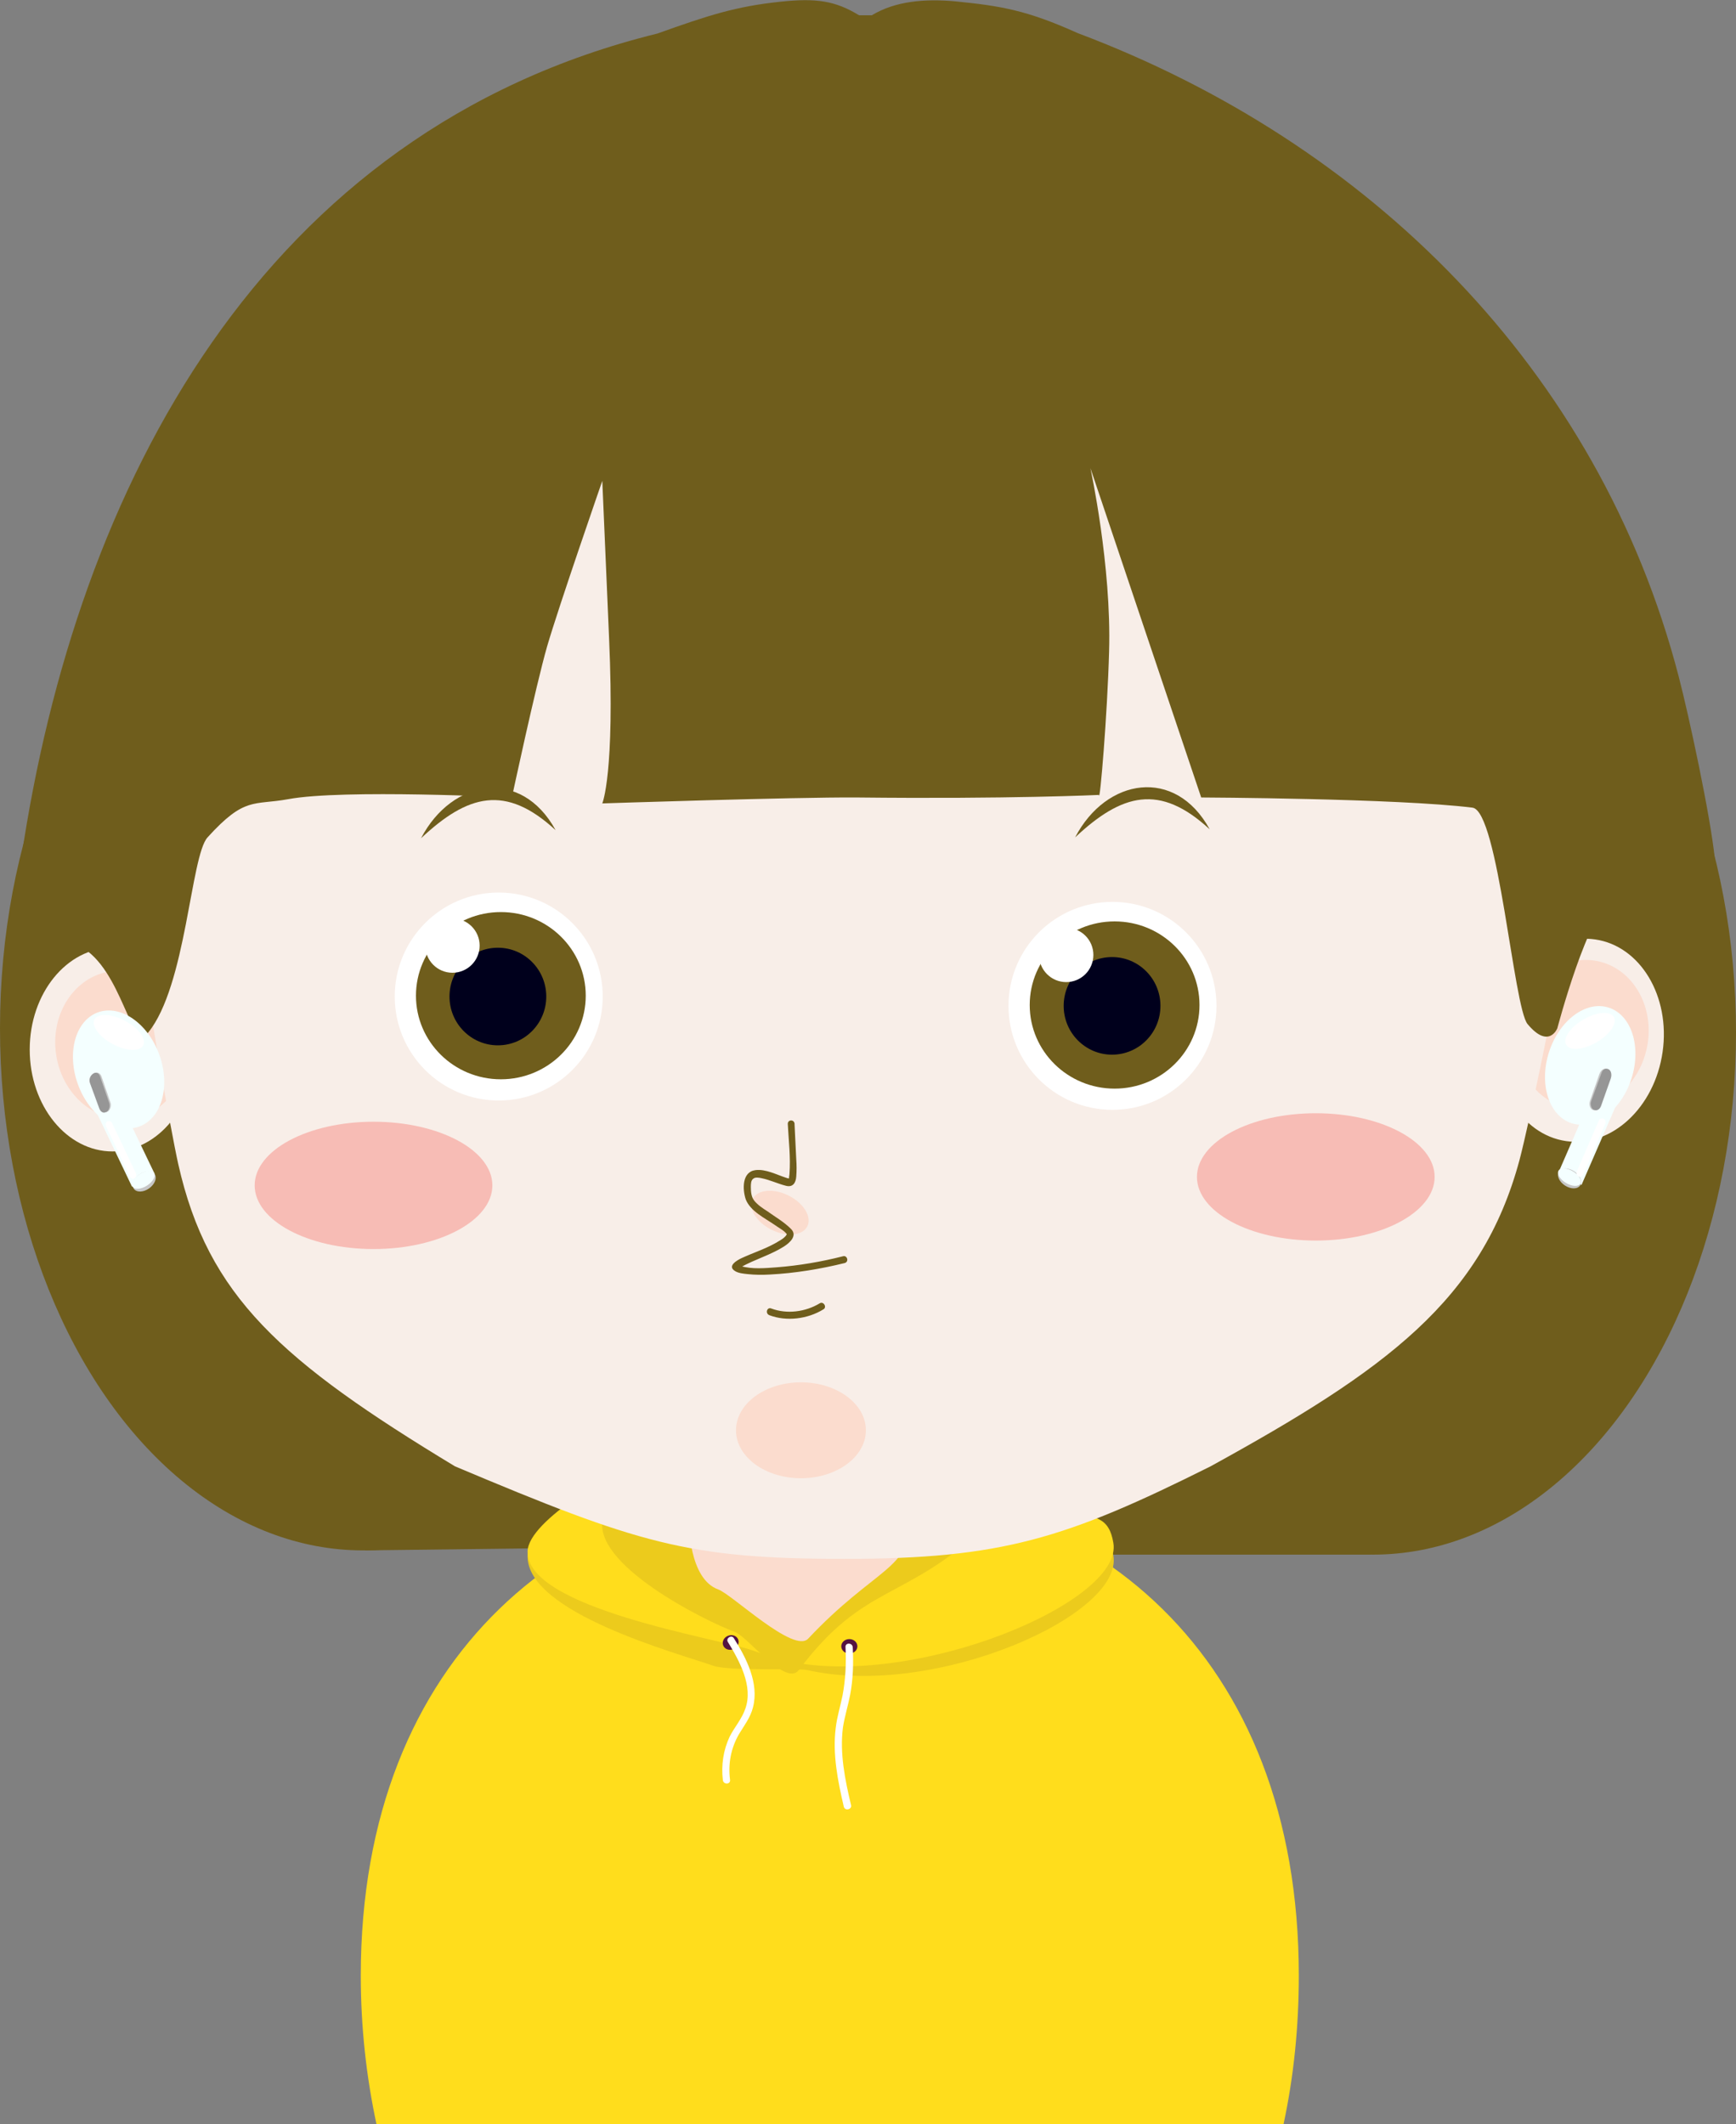 <?xml version="1.0" encoding="utf-8"?>
<!-- Generator: Adobe Illustrator 27.9.0, SVG Export Plug-In . SVG Version: 6.00 Build 0)  -->
<svg version="1.1" id="Layer_1" xmlns="http://www.w3.org/2000/svg" xmlns:xlink="http://www.w3.org/1999/xlink" x="0px" y="0px"
	 viewBox="0 0 409 500.5" style="enable-background:new 0 0 409 500.5;" xml:space="preserve">
<rect x="0" y="0" width="409" height="500.5" fill="#808080" stroke="none"/>
<style type="text/css">
	.st0{fill:#6F5D1C;}
	.st1{fill:#FFDD1C;}
	.st2{fill:#ECCB1C;}
	.st3{fill:#FBDCCE;}
	.st4{fill:#F8EEE8;}
	.st5{fill:#F7BCB5;}
	.st6{fill:#FFFFFF;}
	.st7{fill:#00001C;}
	.st8{fill:#F4FFFF;}
	.st9{fill:#C6C6C6;}
	.st10{fill:#969696;}
	.st11{fill:#551442;}
</style>
<g>
	<polygon class="st0" points="229.5,15.1 323,366.3 169,366.3 	"/>
	<ellipse class="st0" cx="323.5" cy="243.3" rx="85.5" ry="123"/>
</g>
<g>
	<polygon class="st0" points="180.5,15.1 86,365.3 249,363.3 	"/>
	<ellipse class="st0" cx="85.5" cy="242.3" rx="85.5" ry="123"/>
</g>
<path class="st1" d="M302.4,500.5c2.4-11.2,3.6-22.9,3.6-35c0-75.7-49-116-110-116s-111,40.3-111,116c0,12.1,1.3,23.8,3.7,35H302.4z
	"/>
<g>
	<path class="st2" d="M168.1,392.5c-8.2-2.9-44.2-12.5-43.8-26c0.2-7.3,20.9-6.4,28-9c24.8-8.8,56.6,8,74.7,3.1
		c0.7-0.2,2.8-0.8,5.6-0.6c8,0.5,28.7,0.6,29.7,6.5c2.5,14-42,33.8-72.1,27C188.1,393,171.9,393.8,168.1,392.5L168.1,392.5z"/>
	<path class="st1" d="M177.4,388.9c-8.2-2.9-53.5-9.9-53.1-23.4c0.2-7.3,20.9-19.1,28-21.6c24.8-8.8,56.6,8,74.7,3.1
		c0.7-0.2,20.5,9.4,23.3,9.5c8,0.5,11,1.1,12,7c2.5,14-47,34.6-77.2,27.8C183,390.9,181.1,390.2,177.4,388.9z"/>
	<path class="st2" d="M173.1,384.5c-6.8-2.5-34.1-16-31-27c1.4-4.9,11.3-11.9,17.2-11.8c20.1,0.5,49.6,12.8,62.5,2.6
		c0.5-0.4,2.3-0.7,4.7-0.5c6.7,0.4,9.4,8.2,5.7,11.7c-19,18-28.5,13.3-44,34C185.1,397.5,176.2,385.6,173.1,384.5z"/>
	<path class="st3" d="M169.2,374.5c-6.8-2.5-7-15-7-18c0-20.1,49.8-21,51.8,2c0.9,11-8,11-23.6,27.6
		C187,389.7,172.4,375.6,169.2,374.5L169.2,374.5z"/>
</g>
<ellipse transform="matrix(0.142 -0.99 0.99 0.142 76.658 579.048)" class="st4" cx="372.5" cy="245.3" rx="24" ry="19.5"/>
<ellipse transform="matrix(0.201 -0.98 0.98 0.201 58.874 560.025)" class="st3" cx="372.8" cy="243.9" rx="17.6" ry="15.5"/>
<ellipse class="st4" cx="26.5" cy="247.3" rx="19.5" ry="24"/>
<ellipse transform="matrix(0.99 -0.144 0.144 0.99 -35.098 6.659)" class="st3" cx="28.5" cy="246.1" rx="15.5" ry="17.5"/>
<path class="st4" d="M370,206.3c0-98.3-73.3-177-167.5-177S32,109,32,207.3c0,14.9,8.5,60.4,10,67c7,31.1,24.2,46.4,65.2,71.2
	c43.2,18.2,54.8,21.8,91.8,21.8s52.2-4.8,86.2-21.8c41.3-22.7,63.9-39.1,72.8-72.2C359.9,266.2,370,220.6,370,206.3L370,206.3z"/>
<path class="st0" d="M253.3,197.3c7.3-14,23.6-16.7,31.7-1.9C273.2,184.5,264.3,187,253.3,197.3L253.3,197.3z"/>
<path class="st0" d="M404,202.3c-1-10-6.1-33.7-8.5-42.9C376.6,86.7,322.2,33.5,253.9,7.8c-12-5.4-18-6.4-29-7.5
	C218-0.3,211,0.2,205.4,3.6c-0.5,0-1,0-1.6,0c-0.5,0-1,0-1.4,0c-5.6-3.4-10-4.1-18.5-3.2c-10.5,1.1-17,3.2-29,7.5
	C61.8,30.8,18,114.4,5,202.3c0,0,0.8-0.2,2.3-0.6l-4.7,11.6c0,0,12.1,7.5,16.3,9.7c10,5.3,12,25.3,16,20.3c9-11,10-41.6,14-46
	c8.8-9.7,10.8-7.5,19-9c12.8-2.4,52.7-0.4,52.7-0.4s5.6-26.2,8.3-35.6c2.7-9.3,13-39,13-39s1.2,27.8,1.6,37.1
	c1.4,31.9-1.6,38.9-1.6,38.9s45.2-1.5,59.9-1.4c36.1,0.4,57.1-0.6,57.1-0.6c0.2,2.4,2-18.9,2.4-33.8c0.6-20.2-4.4-43.2-4.4-43.2
	l26.1,77.6c0,0,46.3,0.2,63.9,2.4c6.1,0.7,9.7,47.1,13,51c5,6,7,1,7,1s7.4-28.1,13-30C386,210.3,404,202.3,404,202.3L404,202.3z"/>
<ellipse class="st5" cx="88" cy="279.3" rx="28" ry="15"/>
<ellipse class="st5" cx="310" cy="277.3" rx="28" ry="15"/>
<g>
	<circle class="st6" cx="117.5" cy="234.8" r="24.5"/>
	<ellipse class="st0" cx="118" cy="234.6" rx="20" ry="19.7"/>
	<ellipse class="st7" cx="117.3" cy="234.8" rx="11.4" ry="11.5"/>
	<ellipse class="st6" cx="106.6" cy="222.8" rx="6.4" ry="6.4"/>
</g>
<ellipse transform="matrix(0.448 -0.894 0.894 0.448 -154.075 321.996)" class="st3" cx="183.8" cy="285.8" rx="4.5" ry="7.2"/>
<ellipse class="st3" cx="188.7" cy="337" rx="15.3" ry="11.3"/>
<path class="st0" d="M99.2,197.5c7.3-14,23.6-16.7,31.7-1.9C119.1,184.7,110.2,187.2,99.2,197.5L99.2,197.5z"/>
<g>
	
		<ellipse transform="matrix(0.304 -0.953 0.953 0.304 21.159 531.7)" class="st8" cx="374.7" cy="251.4" rx="14.3" ry="10.2"/>
	<g>
		<polygon class="st8" points="372.6,279.2 367.2,276.2 377.1,253.4 382.5,256.4 		"/>
		<ellipse transform="matrix(0.549 -0.836 0.836 0.549 -65.64 434.182)" class="st9" cx="369.8" cy="278" rx="2" ry="3"/>
		<ellipse transform="matrix(0.513 -0.858 0.858 0.513 -58.138 452.459)" class="st8" cx="370" cy="277.5" rx="1.6" ry="3"/>
	</g>
	
		<ellipse transform="matrix(0.864 -0.504 0.504 0.864 -71.333 221.866)" class="st6" cx="374.5" cy="242.8" rx="6.5" ry="3.1"/>
	<g>
		<path class="st9" d="M378.6,251.9L378.6,251.9c0.7,0.3,0.9,1.3,0.6,2.2l-2.3,6.5c-0.3,0.8-1,1.2-1.6,0.9l-0.1,0
			c-0.6-0.3-0.9-1.3-0.6-2.1l2.2-6.3C377.2,252,378,251.6,378.6,251.9L378.6,251.9z"/>
		<path class="st10" d="M378.9,251.9L378.9,251.9c0.7,0.3,0.9,1.3,0.6,2.2l-2.3,6.5c-0.3,0.8-1,1.2-1.6,0.9l-0.1,0
			c-0.6-0.3-0.9-1.3-0.6-2.1l2.3-6.3C377.5,252,378.2,251.6,378.9,251.9L378.9,251.9z"/>
	</g>
	<path class="st6" d="M371.9,277.2L371.9,277.2c-0.4-0.2-0.6-0.8-0.4-1.2l5.2-12c0.2-0.5,0.7-0.6,1.1-0.4l0,0
		c0.4,0.2,0.6,0.8,0.4,1.2l-5.2,12C372.8,277.2,372.3,277.4,371.9,277.2z"/>
</g>
<g>
	<ellipse transform="matrix(0.941 -0.339 0.339 0.941 -83.802 24.436)" class="st8" cx="28" cy="251.9" rx="10.2" ry="14.3"/>
	<g>
		<polygon class="st8" points="31.1,279.6 36.4,276.5 25.6,254 20.4,257.2 		"/>
		<ellipse transform="matrix(0.815 -0.58 0.58 0.815 -155.062 71.214)" class="st9" cx="33.9" cy="278.3" rx="3" ry="2"/>
		<ellipse transform="matrix(0.839 -0.545 0.545 0.839 -145.941 63.196)" class="st8" cx="33.7" cy="277.9" rx="3" ry="1.6"/>
	</g>
	
		<ellipse transform="matrix(0.472 -0.882 0.882 0.472 -199.755 153.03)" class="st6" cx="27.9" cy="243.3" rx="3.1" ry="6.5"/>
	<g>
		<path class="st9" d="M22.2,252.9L22.2,252.9c-0.7,0.5-1,1.4-0.7,2.2l2.2,6c0.3,0.8,1,1.2,1.6,0.8l0.1,0c0.6-0.4,0.9-1.4,0.6-2.2
			l-2.1-6.1C23.6,252.8,22.8,252.5,22.2,252.9L22.2,252.9z"/>
		<path class="st10" d="M21.9,253L21.9,253c-0.7,0.5-1,1.4-0.7,2.2l2.2,6c0.3,0.8,1,1.2,1.6,0.8l0.1,0c0.6-0.4,0.9-1.4,0.6-2.2
			l-2.1-6.1C23.3,252.8,22.6,252.5,21.9,253L21.9,253z"/>
	</g>
	<path class="st6" d="M31.7,277.6L31.7,277.6c0.4-0.2,0.5-0.8,0.3-1.2l-5.6-11.8c-0.2-0.4-0.7-0.6-1.1-0.4l0,0
		c-0.4,0.2-0.5,0.8-0.3,1.2l5.6,11.8C30.9,277.7,31.3,277.9,31.7,277.6z"/>
</g>
<path class="st0" d="M193.1,307.1c-3.3,2-7.7,2.6-11.4,1.2c-1-0.4-1.5,1.2-0.4,1.6c4,1.5,9,0.9,12.7-1.4
	C194.9,308,194,306.5,193.1,307.1L193.1,307.1z"/>
<g>
	<circle class="st6" cx="262.1" cy="237" r="24.5"/>
	<ellipse class="st0" cx="262.6" cy="236.8" rx="20" ry="19.7"/>
	<ellipse class="st7" cx="262" cy="237" rx="11.4" ry="11.5"/>
	<ellipse class="st6" cx="251.2" cy="225" rx="6.4" ry="6.4"/>
</g>
<path class="st0" d="M185.6,264.8c0.2,3.9,0.7,7.9,0.4,11.8c0,0.3-0.1,0.5-0.1,0.9c-0.1,0.3,0,0.1,0,0.2c0-0.1,0.2,0,0,0
	c-0.2-0.1-0.5-0.1-0.7-0.2c-2.2-0.7-4.8-2.1-7.2-1.8c-3.2,0.4-3.1,4.5-2.3,6.9c1.1,2.8,4.5,4.4,6.8,6c0.8,0.6,2.2,1.3,2.8,2.1
	c0.1,0.1,0.1,0.1-0.1,0.4c-0.6,0.8-1.7,1.3-2.5,1.8c-2.5,1.4-5.3,2.3-7.9,3.5c-1.1,0.5-3.6,1.9-1.6,3.1c0.8,0.5,2,0.6,2.9,0.7
	c1.8,0.2,3.6,0.2,5.3,0.1c5.9-0.3,11.9-1.3,17.6-2.7c1.1-0.3,0.6-1.9-0.4-1.6c-5.1,1.3-10.4,2.2-15.6,2.6c-2.7,0.2-5.8,0.5-8.5-0.3
	c-0.1,0-0.4-0.1-0.3-0.1c-0.2,0-0.1-0.1-0.2-0.1c0-0.1,0.2,0.9,0,0.8c0,0,0.3-0.2,0.3-0.2c0.9-0.5,1.9-1,2.8-1.4
	c2.5-1.1,5.2-2.1,7.6-3.6c1.4-0.9,3.3-2.6,1.6-4.2c-1.6-1.6-3.7-2.8-5.5-4.1c-1.1-0.7-2.3-1.5-3.1-2.5c-0.7-0.9-0.8-2.1-0.8-3.2
	c0-0.7,0-1.6,0.6-2c0.5-0.4,1.4-0.2,1.9-0.1c2,0.4,3.8,1.3,5.8,1.8c1.6,0.4,2.3-0.7,2.4-2.2c0.1-1.3,0.1-2.7,0-4
	c-0.1-2.7-0.3-5.5-0.4-8.2C187.3,263.7,185.6,263.7,185.6,264.8L185.6,264.8L185.6,264.8z"/>
<ellipse transform="matrix(0.924 -0.383 0.383 0.924 -135.109 95.547)" class="st11" cx="172.2" cy="386.8" rx="1.9" ry="1.7"/>
<ellipse class="st11" cx="200.1" cy="387.9" rx="1.9" ry="1.7"/>
<path class="st6" d="M171.5,386.9c2.7,4.4,6,10.4,4.1,15.7c-0.8,2.4-2.6,4.4-3.7,6.6c-1.5,3.2-2,6.7-1.6,10.2c0.1,1.1,1.8,1.1,1.7,0
	c-0.5-3.8,0.2-7.5,2.1-10.8c1.2-2,2.7-3.9,3.3-6.3c1.5-5.7-1.6-11.7-4.5-16.3C172.4,385.1,170.9,386,171.5,386.9L171.5,386.9
	L171.5,386.9z"/>
<path class="st6" d="M200.5,425.3c-1.4-5.9-2.7-12.2-1.9-18.3c0.4-2.6,1.2-5.1,1.7-7.7c0.7-3.7,0.8-7.5,0.6-11.2
	c-0.1-1.1-1.8-1.1-1.7,0c0.2,3.8,0,7.7-0.7,11.4c-0.5,2.5-1.3,5-1.6,7.6c-0.8,6.2,0.5,12.6,1.9,18.6
	C199.1,426.8,200.8,426.3,200.5,425.3L200.5,425.3L200.5,425.3z"/>
</svg>
